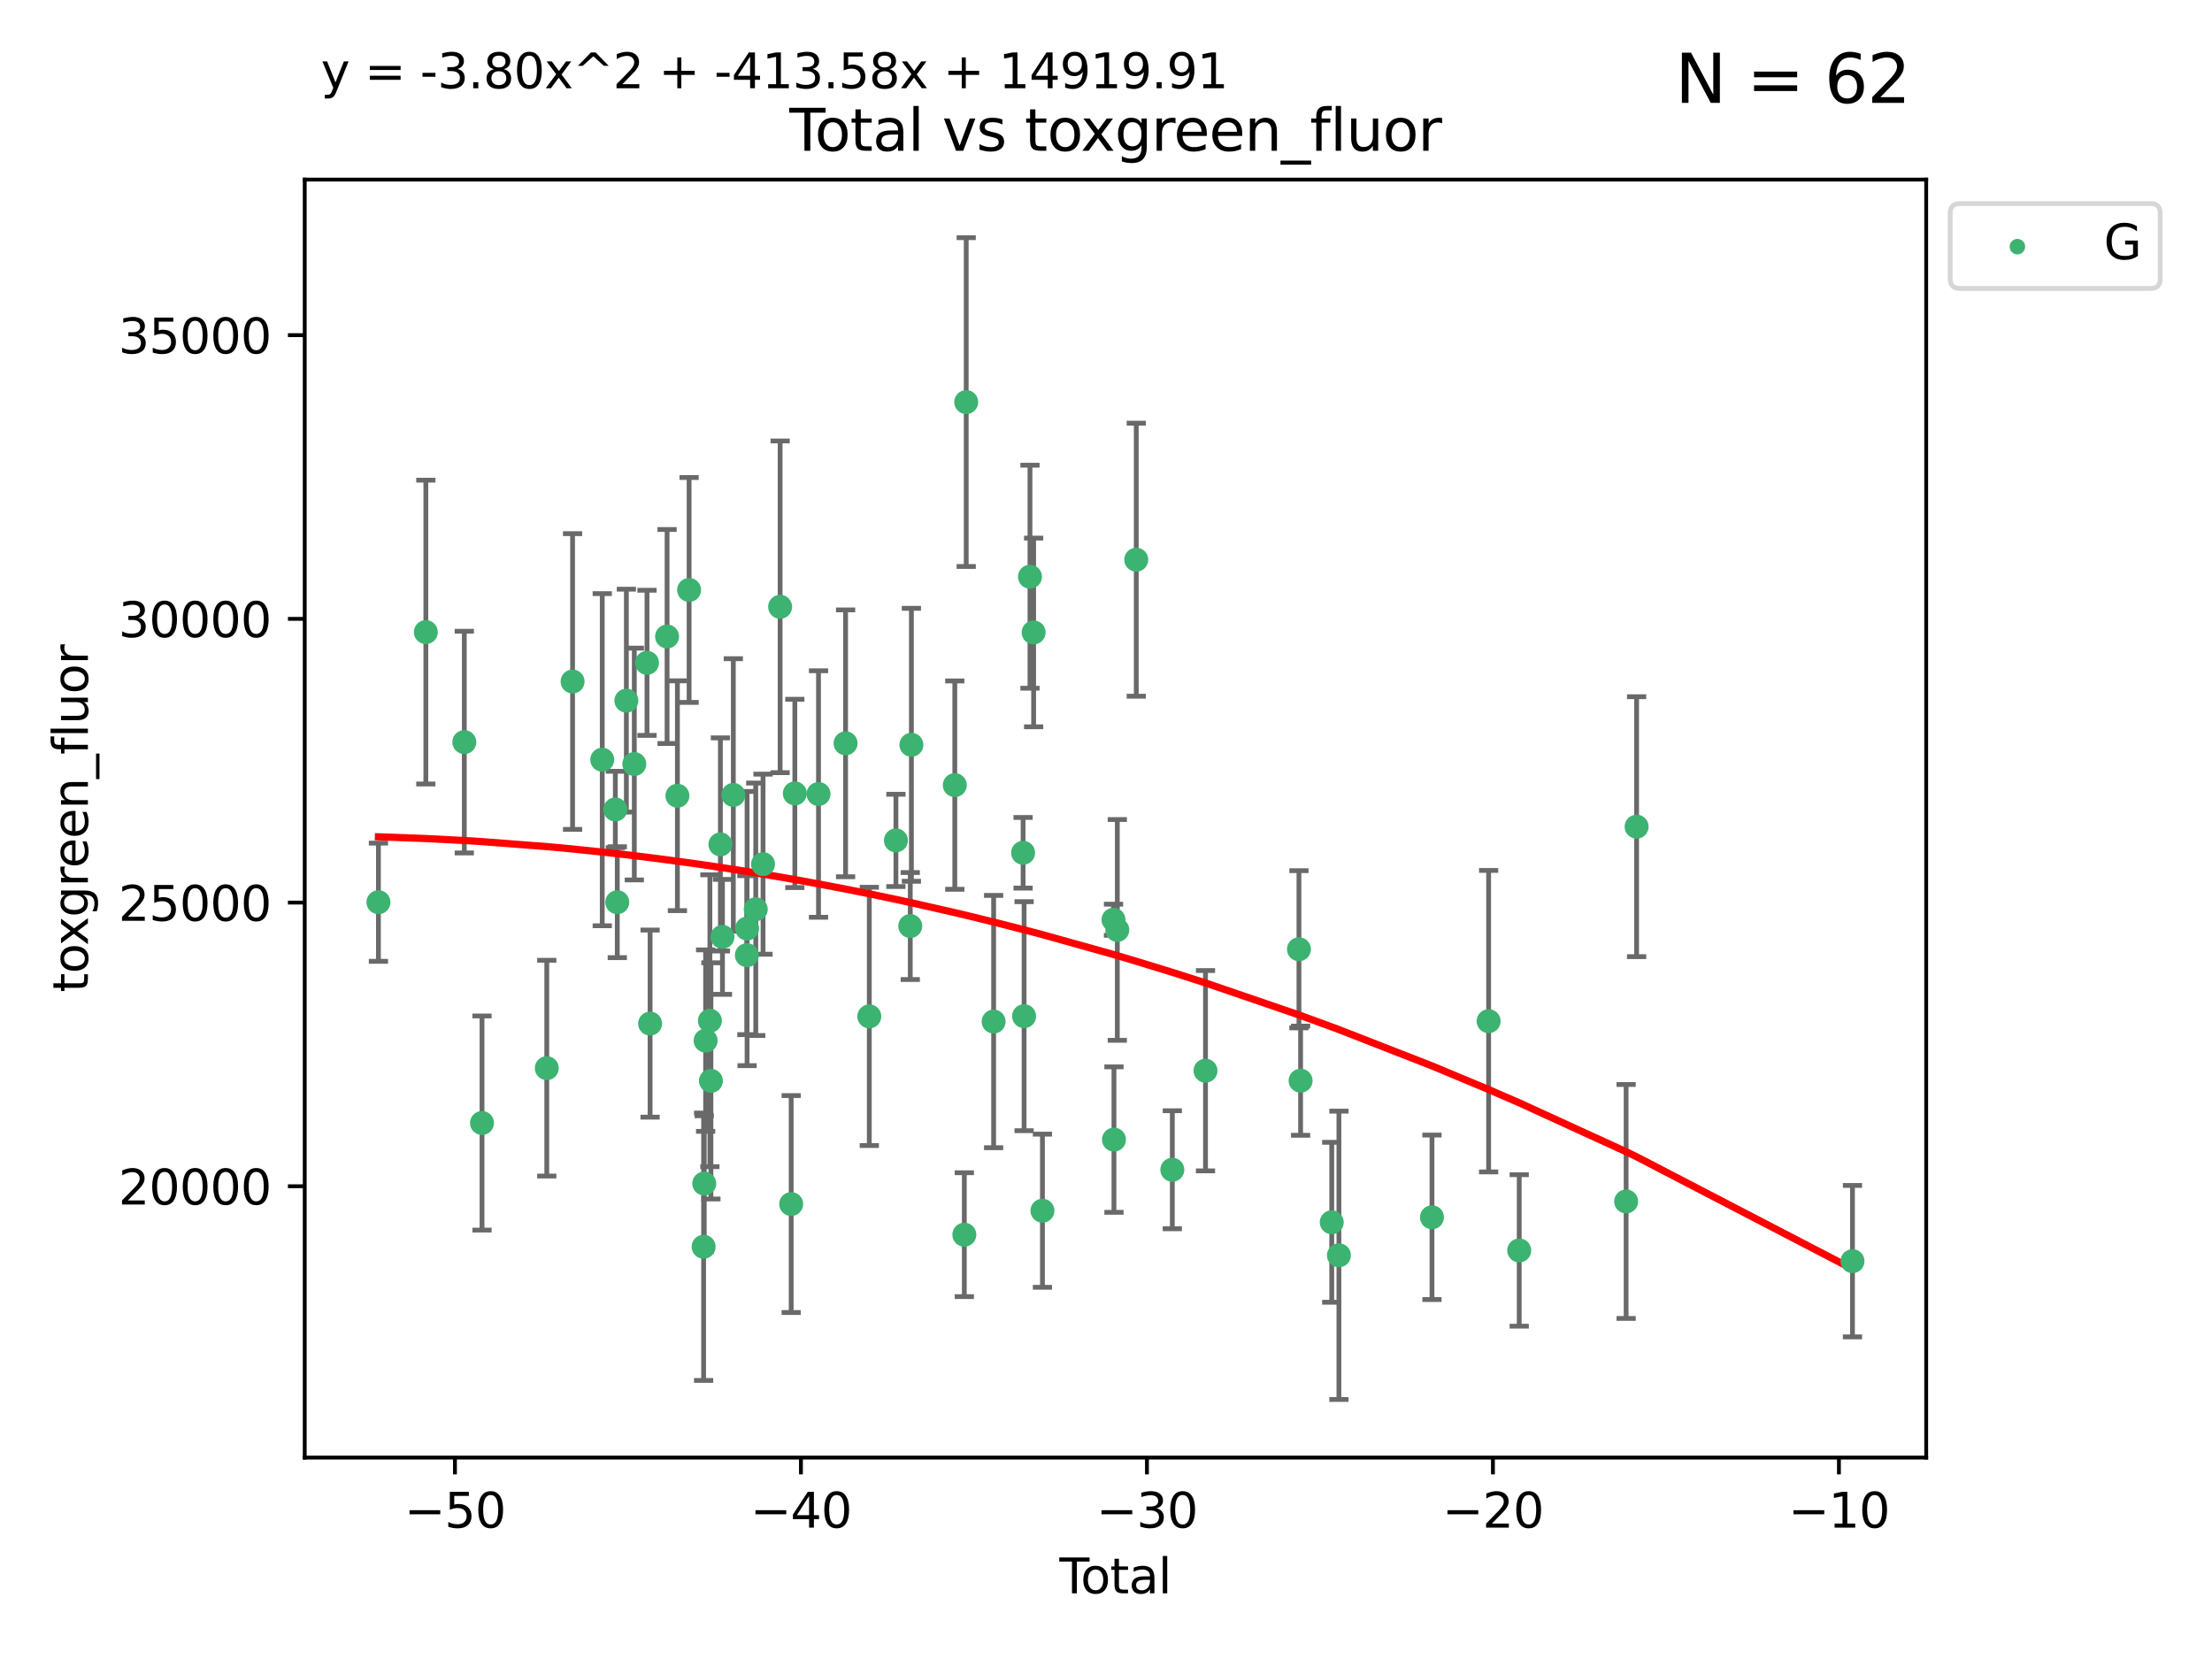 <?xml version="1.0" encoding="utf-8" standalone="no"?>
<!DOCTYPE svg PUBLIC "-//W3C//DTD SVG 1.1//EN"
  "http://www.w3.org/Graphics/SVG/1.1/DTD/svg11.dtd">
<svg xmlns:xlink="http://www.w3.org/1999/xlink" width="460.8pt" height="345.6pt" viewBox="0 0 460.8 345.6" xmlns="http://www.w3.org/2000/svg" version="1.1">
 <defs>
  <style type="text/css">*{stroke-linejoin: round; stroke-linecap: butt}</style>
 </defs>
 <g id="figure_1">
  <g id="patch_1">
   <path d="M 0 345.6 
L 460.8 345.6 
L 460.8 0 
L 0 0 
z
" style="fill: #ffffff"/>
  </g>
  <g id="axes_1">
   <g id="patch_2">
    <path d="M 63.481 303.64 
L 401.26 303.64 
L 401.26 37.411 
L 63.481 37.411 
z
" style="fill: #ffffff"/>
   </g>
   <g id="PathCollection_1">
    <defs>
     <path id="mca04ce7878" d="M 0 1.118 
C 0.297 1.118 0.581 1 0.791 0.791 
C 1 0.581 1.118 0.297 1.118 0 
C 1.118 -0.297 1 -0.581 0.791 -0.791 
C 0.581 -1 0.297 -1.118 0 -1.118 
C -0.297 -1.118 -0.581 -1 -0.791 -0.791 
C -1 -0.581 -1.118 -0.297 -1.118 0 
C -1.118 0.297 -1 0.581 -0.791 0.791 
C -0.581 1 -0.297 1.118 0 1.118 
z
" style="stroke: #3cb371"/>
    </defs>
    <g clip-path="url(#pc30d7eac28)">
     <use xlink:href="#mca04ce7878" x="78.835" y="187.946" style="fill: #3cb371; stroke: #3cb371"/>
     <use xlink:href="#mca04ce7878" x="88.709" y="131.677" style="fill: #3cb371; stroke: #3cb371"/>
     <use xlink:href="#mca04ce7878" x="96.724" y="154.591" style="fill: #3cb371; stroke: #3cb371"/>
     <use xlink:href="#mca04ce7878" x="100.413" y="233.941" style="fill: #3cb371; stroke: #3cb371"/>
     <use xlink:href="#mca04ce7878" x="113.903" y="222.517" style="fill: #3cb371; stroke: #3cb371"/>
     <use xlink:href="#mca04ce7878" x="119.279" y="141.973" style="fill: #3cb371; stroke: #3cb371"/>
     <use xlink:href="#mca04ce7878" x="125.459" y="158.261" style="fill: #3cb371; stroke: #3cb371"/>
     <use xlink:href="#mca04ce7878" x="128.186" y="168.628" style="fill: #3cb371; stroke: #3cb371"/>
     <use xlink:href="#mca04ce7878" x="128.591" y="187.945" style="fill: #3cb371; stroke: #3cb371"/>
     <use xlink:href="#mca04ce7878" x="130.484" y="145.955" style="fill: #3cb371; stroke: #3cb371"/>
     <use xlink:href="#mca04ce7878" x="132.138" y="159.162" style="fill: #3cb371; stroke: #3cb371"/>
     <use xlink:href="#mca04ce7878" x="134.781" y="138.08" style="fill: #3cb371; stroke: #3cb371"/>
     <use xlink:href="#mca04ce7878" x="135.426" y="213.233" style="fill: #3cb371; stroke: #3cb371"/>
     <use xlink:href="#mca04ce7878" x="138.963" y="132.594" style="fill: #3cb371; stroke: #3cb371"/>
     <use xlink:href="#mca04ce7878" x="141.116" y="165.765" style="fill: #3cb371; stroke: #3cb371"/>
     <use xlink:href="#mca04ce7878" x="143.554" y="122.9" style="fill: #3cb371; stroke: #3cb371"/>
     <use xlink:href="#mca04ce7878" x="146.575" y="259.72" style="fill: #3cb371; stroke: #3cb371"/>
     <use xlink:href="#mca04ce7878" x="146.707" y="246.554" style="fill: #3cb371; stroke: #3cb371"/>
     <use xlink:href="#mca04ce7878" x="146.995" y="216.778" style="fill: #3cb371; stroke: #3cb371"/>
     <use xlink:href="#mca04ce7878" x="147.883" y="212.64" style="fill: #3cb371; stroke: #3cb371"/>
     <use xlink:href="#mca04ce7878" x="148.098" y="225.168" style="fill: #3cb371; stroke: #3cb371"/>
     <use xlink:href="#mca04ce7878" x="150.073" y="175.909" style="fill: #3cb371; stroke: #3cb371"/>
     <use xlink:href="#mca04ce7878" x="150.501" y="195.169" style="fill: #3cb371; stroke: #3cb371"/>
     <use xlink:href="#mca04ce7878" x="152.765" y="165.593" style="fill: #3cb371; stroke: #3cb371"/>
     <use xlink:href="#mca04ce7878" x="155.589" y="198.977" style="fill: #3cb371; stroke: #3cb371"/>
     <use xlink:href="#mca04ce7878" x="155.629" y="193.435" style="fill: #3cb371; stroke: #3cb371"/>
     <use xlink:href="#mca04ce7878" x="157.439" y="189.415" style="fill: #3cb371; stroke: #3cb371"/>
     <use xlink:href="#mca04ce7878" x="158.955" y="180.026" style="fill: #3cb371; stroke: #3cb371"/>
     <use xlink:href="#mca04ce7878" x="162.514" y="126.409" style="fill: #3cb371; stroke: #3cb371"/>
     <use xlink:href="#mca04ce7878" x="164.817" y="250.827" style="fill: #3cb371; stroke: #3cb371"/>
     <use xlink:href="#mca04ce7878" x="165.578" y="165.281" style="fill: #3cb371; stroke: #3cb371"/>
     <use xlink:href="#mca04ce7878" x="170.511" y="165.409" style="fill: #3cb371; stroke: #3cb371"/>
     <use xlink:href="#mca04ce7878" x="176.152" y="154.847" style="fill: #3cb371; stroke: #3cb371"/>
     <use xlink:href="#mca04ce7878" x="181.091" y="211.734" style="fill: #3cb371; stroke: #3cb371"/>
     <use xlink:href="#mca04ce7878" x="186.638" y="175.07" style="fill: #3cb371; stroke: #3cb371"/>
     <use xlink:href="#mca04ce7878" x="189.625" y="192.912" style="fill: #3cb371; stroke: #3cb371"/>
     <use xlink:href="#mca04ce7878" x="189.86" y="155.154" style="fill: #3cb371; stroke: #3cb371"/>
     <use xlink:href="#mca04ce7878" x="198.902" y="163.553" style="fill: #3cb371; stroke: #3cb371"/>
     <use xlink:href="#mca04ce7878" x="200.886" y="257.207" style="fill: #3cb371; stroke: #3cb371"/>
     <use xlink:href="#mca04ce7878" x="201.28" y="83.761" style="fill: #3cb371; stroke: #3cb371"/>
     <use xlink:href="#mca04ce7878" x="206.991" y="212.811" style="fill: #3cb371; stroke: #3cb371"/>
     <use xlink:href="#mca04ce7878" x="213.129" y="177.65" style="fill: #3cb371; stroke: #3cb371"/>
     <use xlink:href="#mca04ce7878" x="213.337" y="211.687" style="fill: #3cb371; stroke: #3cb371"/>
     <use xlink:href="#mca04ce7878" x="214.563" y="120.14" style="fill: #3cb371; stroke: #3cb371"/>
     <use xlink:href="#mca04ce7878" x="215.324" y="131.75" style="fill: #3cb371; stroke: #3cb371"/>
     <use xlink:href="#mca04ce7878" x="217.159" y="252.213" style="fill: #3cb371; stroke: #3cb371"/>
     <use xlink:href="#mca04ce7878" x="231.962" y="191.6" style="fill: #3cb371; stroke: #3cb371"/>
     <use xlink:href="#mca04ce7878" x="232.059" y="237.4" style="fill: #3cb371; stroke: #3cb371"/>
     <use xlink:href="#mca04ce7878" x="232.757" y="193.723" style="fill: #3cb371; stroke: #3cb371"/>
     <use xlink:href="#mca04ce7878" x="236.704" y="116.594" style="fill: #3cb371; stroke: #3cb371"/>
     <use xlink:href="#mca04ce7878" x="244.216" y="243.679" style="fill: #3cb371; stroke: #3cb371"/>
     <use xlink:href="#mca04ce7878" x="251.127" y="223.046" style="fill: #3cb371; stroke: #3cb371"/>
     <use xlink:href="#mca04ce7878" x="270.595" y="197.747" style="fill: #3cb371; stroke: #3cb371"/>
     <use xlink:href="#mca04ce7878" x="270.938" y="225.128" style="fill: #3cb371; stroke: #3cb371"/>
     <use xlink:href="#mca04ce7878" x="277.425" y="254.622" style="fill: #3cb371; stroke: #3cb371"/>
     <use xlink:href="#mca04ce7878" x="278.921" y="261.503" style="fill: #3cb371; stroke: #3cb371"/>
     <use xlink:href="#mca04ce7878" x="298.308" y="253.581" style="fill: #3cb371; stroke: #3cb371"/>
     <use xlink:href="#mca04ce7878" x="310.108" y="212.729" style="fill: #3cb371; stroke: #3cb371"/>
     <use xlink:href="#mca04ce7878" x="316.48" y="260.489" style="fill: #3cb371; stroke: #3cb371"/>
     <use xlink:href="#mca04ce7878" x="338.753" y="250.284" style="fill: #3cb371; stroke: #3cb371"/>
     <use xlink:href="#mca04ce7878" x="340.936" y="172.21" style="fill: #3cb371; stroke: #3cb371"/>
     <use xlink:href="#mca04ce7878" x="385.906" y="262.721" style="fill: #3cb371; stroke: #3cb371"/>
    </g>
   </g>
   <g id="matplotlib.axis_1">
    <g id="xtick_1">
     <g id="line2d_1">
      <defs>
       <path id="m9b9b765b46" d="M 0 0 
L 0 3.5 
" style="stroke: #000000; stroke-width: 0.8"/>
      </defs>
      <g>
       <use xlink:href="#m9b9b765b46" x="94.775" y="303.64" style="stroke: #000000; stroke-width: 0.8"/>
      </g>
     </g>
     <g id="text_1">
      <!-- −50 -->
      <g transform="translate(84.222 318.238)scale(0.1 -0.1)">
       <defs>
        <path id="DejaVuSans-2212" d="M 678 2272 
L 4684 2272 
L 4684 1741 
L 678 1741 
L 678 2272 
z
" transform="scale(0.016)"/>
        <path id="DejaVuSans-35" d="M 691 4666 
L 3169 4666 
L 3169 4134 
L 1269 4134 
L 1269 2991 
Q 1406 3038 1543 3061 
Q 1681 3084 1819 3084 
Q 2600 3084 3056 2656 
Q 3513 2228 3513 1497 
Q 3513 744 3044 326 
Q 2575 -91 1722 -91 
Q 1428 -91 1123 -41 
Q 819 9 494 109 
L 494 744 
Q 775 591 1075 516 
Q 1375 441 1709 441 
Q 2250 441 2565 725 
Q 2881 1009 2881 1497 
Q 2881 1984 2565 2268 
Q 2250 2553 1709 2553 
Q 1456 2553 1204 2497 
Q 953 2441 691 2322 
L 691 4666 
z
" transform="scale(0.016)"/>
        <path id="DejaVuSans-30" d="M 2034 4250 
Q 1547 4250 1301 3770 
Q 1056 3291 1056 2328 
Q 1056 1369 1301 889 
Q 1547 409 2034 409 
Q 2525 409 2770 889 
Q 3016 1369 3016 2328 
Q 3016 3291 2770 3770 
Q 2525 4250 2034 4250 
z
M 2034 4750 
Q 2819 4750 3233 4129 
Q 3647 3509 3647 2328 
Q 3647 1150 3233 529 
Q 2819 -91 2034 -91 
Q 1250 -91 836 529 
Q 422 1150 422 2328 
Q 422 3509 836 4129 
Q 1250 4750 2034 4750 
z
" transform="scale(0.016)"/>
       </defs>
       <use xlink:href="#DejaVuSans-2212"/>
       <use xlink:href="#DejaVuSans-35" x="83.789"/>
       <use xlink:href="#DejaVuSans-30" x="147.412"/>
      </g>
     </g>
    </g>
    <g id="xtick_2">
     <g id="line2d_2">
      <g>
       <use xlink:href="#m9b9b765b46" x="166.851" y="303.64" style="stroke: #000000; stroke-width: 0.8"/>
      </g>
     </g>
     <g id="text_2">
      <!-- −40 -->
      <g transform="translate(156.299 318.238)scale(0.1 -0.1)">
       <defs>
        <path id="DejaVuSans-34" d="M 2419 4116 
L 825 1625 
L 2419 1625 
L 2419 4116 
z
M 2253 4666 
L 3047 4666 
L 3047 1625 
L 3713 1625 
L 3713 1100 
L 3047 1100 
L 3047 0 
L 2419 0 
L 2419 1100 
L 313 1100 
L 313 1709 
L 2253 4666 
z
" transform="scale(0.016)"/>
       </defs>
       <use xlink:href="#DejaVuSans-2212"/>
       <use xlink:href="#DejaVuSans-34" x="83.789"/>
       <use xlink:href="#DejaVuSans-30" x="147.412"/>
      </g>
     </g>
    </g>
    <g id="xtick_3">
     <g id="line2d_3">
      <g>
       <use xlink:href="#m9b9b765b46" x="238.928" y="303.64" style="stroke: #000000; stroke-width: 0.8"/>
      </g>
     </g>
     <g id="text_3">
      <!-- −30 -->
      <g transform="translate(228.376 318.238)scale(0.1 -0.1)">
       <defs>
        <path id="DejaVuSans-33" d="M 2597 2516 
Q 3050 2419 3304 2112 
Q 3559 1806 3559 1356 
Q 3559 666 3084 287 
Q 2609 -91 1734 -91 
Q 1441 -91 1130 -33 
Q 819 25 488 141 
L 488 750 
Q 750 597 1062 519 
Q 1375 441 1716 441 
Q 2309 441 2620 675 
Q 2931 909 2931 1356 
Q 2931 1769 2642 2001 
Q 2353 2234 1838 2234 
L 1294 2234 
L 1294 2753 
L 1863 2753 
Q 2328 2753 2575 2939 
Q 2822 3125 2822 3475 
Q 2822 3834 2567 4026 
Q 2313 4219 1838 4219 
Q 1578 4219 1281 4162 
Q 984 4106 628 3988 
L 628 4550 
Q 988 4650 1302 4700 
Q 1616 4750 1894 4750 
Q 2613 4750 3031 4423 
Q 3450 4097 3450 3541 
Q 3450 3153 3228 2886 
Q 3006 2619 2597 2516 
z
" transform="scale(0.016)"/>
       </defs>
       <use xlink:href="#DejaVuSans-2212"/>
       <use xlink:href="#DejaVuSans-33" x="83.789"/>
       <use xlink:href="#DejaVuSans-30" x="147.412"/>
      </g>
     </g>
    </g>
    <g id="xtick_4">
     <g id="line2d_4">
      <g>
       <use xlink:href="#m9b9b765b46" x="311.005" y="303.64" style="stroke: #000000; stroke-width: 0.8"/>
      </g>
     </g>
     <g id="text_4">
      <!-- −20 -->
      <g transform="translate(300.452 318.238)scale(0.1 -0.1)">
       <defs>
        <path id="DejaVuSans-32" d="M 1228 531 
L 3431 531 
L 3431 0 
L 469 0 
L 469 531 
Q 828 903 1448 1529 
Q 2069 2156 2228 2338 
Q 2531 2678 2651 2914 
Q 2772 3150 2772 3378 
Q 2772 3750 2511 3984 
Q 2250 4219 1831 4219 
Q 1534 4219 1204 4116 
Q 875 4013 500 3803 
L 500 4441 
Q 881 4594 1212 4672 
Q 1544 4750 1819 4750 
Q 2544 4750 2975 4387 
Q 3406 4025 3406 3419 
Q 3406 3131 3298 2873 
Q 3191 2616 2906 2266 
Q 2828 2175 2409 1742 
Q 1991 1309 1228 531 
z
" transform="scale(0.016)"/>
       </defs>
       <use xlink:href="#DejaVuSans-2212"/>
       <use xlink:href="#DejaVuSans-32" x="83.789"/>
       <use xlink:href="#DejaVuSans-30" x="147.412"/>
      </g>
     </g>
    </g>
    <g id="xtick_5">
     <g id="line2d_5">
      <g>
       <use xlink:href="#m9b9b765b46" x="383.081" y="303.64" style="stroke: #000000; stroke-width: 0.8"/>
      </g>
     </g>
     <g id="text_5">
      <!-- −10 -->
      <g transform="translate(372.529 318.238)scale(0.1 -0.1)">
       <defs>
        <path id="DejaVuSans-31" d="M 794 531 
L 1825 531 
L 1825 4091 
L 703 3866 
L 703 4441 
L 1819 4666 
L 2450 4666 
L 2450 531 
L 3481 531 
L 3481 0 
L 794 0 
L 794 531 
z
" transform="scale(0.016)"/>
       </defs>
       <use xlink:href="#DejaVuSans-2212"/>
       <use xlink:href="#DejaVuSans-31" x="83.789"/>
       <use xlink:href="#DejaVuSans-30" x="147.412"/>
      </g>
     </g>
    </g>
    <g id="text_6">
     <!-- Total -->
     <g transform="translate(220.694 331.917)scale(0.1 -0.1)">
      <defs>
       <path id="DejaVuSans-54" d="M -19 4666 
L 3928 4666 
L 3928 4134 
L 2272 4134 
L 2272 0 
L 1638 0 
L 1638 4134 
L -19 4134 
L -19 4666 
z
" transform="scale(0.016)"/>
       <path id="DejaVuSans-6f" d="M 1959 3097 
Q 1497 3097 1228 2736 
Q 959 2375 959 1747 
Q 959 1119 1226 758 
Q 1494 397 1959 397 
Q 2419 397 2687 759 
Q 2956 1122 2956 1747 
Q 2956 2369 2687 2733 
Q 2419 3097 1959 3097 
z
M 1959 3584 
Q 2709 3584 3137 3096 
Q 3566 2609 3566 1747 
Q 3566 888 3137 398 
Q 2709 -91 1959 -91 
Q 1206 -91 779 398 
Q 353 888 353 1747 
Q 353 2609 779 3096 
Q 1206 3584 1959 3584 
z
" transform="scale(0.016)"/>
       <path id="DejaVuSans-74" d="M 1172 4494 
L 1172 3500 
L 2356 3500 
L 2356 3053 
L 1172 3053 
L 1172 1153 
Q 1172 725 1289 603 
Q 1406 481 1766 481 
L 2356 481 
L 2356 0 
L 1766 0 
Q 1100 0 847 248 
Q 594 497 594 1153 
L 594 3053 
L 172 3053 
L 172 3500 
L 594 3500 
L 594 4494 
L 1172 4494 
z
" transform="scale(0.016)"/>
       <path id="DejaVuSans-61" d="M 2194 1759 
Q 1497 1759 1228 1600 
Q 959 1441 959 1056 
Q 959 750 1161 570 
Q 1363 391 1709 391 
Q 2188 391 2477 730 
Q 2766 1069 2766 1631 
L 2766 1759 
L 2194 1759 
z
M 3341 1997 
L 3341 0 
L 2766 0 
L 2766 531 
Q 2569 213 2275 61 
Q 1981 -91 1556 -91 
Q 1019 -91 701 211 
Q 384 513 384 1019 
Q 384 1609 779 1909 
Q 1175 2209 1959 2209 
L 2766 2209 
L 2766 2266 
Q 2766 2663 2505 2880 
Q 2244 3097 1772 3097 
Q 1472 3097 1187 3025 
Q 903 2953 641 2809 
L 641 3341 
Q 956 3463 1253 3523 
Q 1550 3584 1831 3584 
Q 2591 3584 2966 3190 
Q 3341 2797 3341 1997 
z
" transform="scale(0.016)"/>
       <path id="DejaVuSans-6c" d="M 603 4863 
L 1178 4863 
L 1178 0 
L 603 0 
L 603 4863 
z
" transform="scale(0.016)"/>
      </defs>
      <use xlink:href="#DejaVuSans-54"/>
      <use xlink:href="#DejaVuSans-6f" x="44.084"/>
      <use xlink:href="#DejaVuSans-74" x="105.266"/>
      <use xlink:href="#DejaVuSans-61" x="144.475"/>
      <use xlink:href="#DejaVuSans-6c" x="205.754"/>
     </g>
    </g>
   </g>
   <g id="matplotlib.axis_2">
    <g id="ytick_1">
     <g id="line2d_6">
      <defs>
       <path id="m652aabb316" d="M 0 0 
L -3.5 0 
" style="stroke: #000000; stroke-width: 0.8"/>
      </defs>
      <g>
       <use xlink:href="#m652aabb316" x="63.481" y="247.123" style="stroke: #000000; stroke-width: 0.8"/>
      </g>
     </g>
     <g id="text_7">
      <!-- 20000 -->
      <g transform="translate(24.669 250.922)scale(0.1 -0.1)">
       <use xlink:href="#DejaVuSans-32"/>
       <use xlink:href="#DejaVuSans-30" x="63.623"/>
       <use xlink:href="#DejaVuSans-30" x="127.246"/>
       <use xlink:href="#DejaVuSans-30" x="190.869"/>
       <use xlink:href="#DejaVuSans-30" x="254.492"/>
      </g>
     </g>
    </g>
    <g id="ytick_2">
     <g id="line2d_7">
      <g>
       <use xlink:href="#m652aabb316" x="63.481" y="188.022" style="stroke: #000000; stroke-width: 0.8"/>
      </g>
     </g>
     <g id="text_8">
      <!-- 25000 -->
      <g transform="translate(24.669 191.822)scale(0.1 -0.1)">
       <use xlink:href="#DejaVuSans-32"/>
       <use xlink:href="#DejaVuSans-35" x="63.623"/>
       <use xlink:href="#DejaVuSans-30" x="127.246"/>
       <use xlink:href="#DejaVuSans-30" x="190.869"/>
       <use xlink:href="#DejaVuSans-30" x="254.492"/>
      </g>
     </g>
    </g>
    <g id="ytick_3">
     <g id="line2d_8">
      <g>
       <use xlink:href="#m652aabb316" x="63.481" y="128.922" style="stroke: #000000; stroke-width: 0.8"/>
      </g>
     </g>
     <g id="text_9">
      <!-- 30000 -->
      <g transform="translate(24.669 132.721)scale(0.1 -0.1)">
       <use xlink:href="#DejaVuSans-33"/>
       <use xlink:href="#DejaVuSans-30" x="63.623"/>
       <use xlink:href="#DejaVuSans-30" x="127.246"/>
       <use xlink:href="#DejaVuSans-30" x="190.869"/>
       <use xlink:href="#DejaVuSans-30" x="254.492"/>
      </g>
     </g>
    </g>
    <g id="ytick_4">
     <g id="line2d_9">
      <g>
       <use xlink:href="#m652aabb316" x="63.481" y="69.821" style="stroke: #000000; stroke-width: 0.8"/>
      </g>
     </g>
     <g id="text_10">
      <!-- 35000 -->
      <g transform="translate(24.669 73.62)scale(0.1 -0.1)">
       <use xlink:href="#DejaVuSans-33"/>
       <use xlink:href="#DejaVuSans-35" x="63.623"/>
       <use xlink:href="#DejaVuSans-30" x="127.246"/>
       <use xlink:href="#DejaVuSans-30" x="190.869"/>
       <use xlink:href="#DejaVuSans-30" x="254.492"/>
      </g>
     </g>
    </g>
    <g id="text_11">
     <!-- toxgreen_fluor -->
     <g transform="translate(18.311 206.72)rotate(-90)scale(0.1 -0.1)">
      <defs>
       <path id="DejaVuSans-78" d="M 3513 3500 
L 2247 1797 
L 3578 0 
L 2900 0 
L 1881 1375 
L 863 0 
L 184 0 
L 1544 1831 
L 300 3500 
L 978 3500 
L 1906 2253 
L 2834 3500 
L 3513 3500 
z
" transform="scale(0.016)"/>
       <path id="DejaVuSans-67" d="M 2906 1791 
Q 2906 2416 2648 2759 
Q 2391 3103 1925 3103 
Q 1463 3103 1205 2759 
Q 947 2416 947 1791 
Q 947 1169 1205 825 
Q 1463 481 1925 481 
Q 2391 481 2648 825 
Q 2906 1169 2906 1791 
z
M 3481 434 
Q 3481 -459 3084 -895 
Q 2688 -1331 1869 -1331 
Q 1566 -1331 1297 -1286 
Q 1028 -1241 775 -1147 
L 775 -588 
Q 1028 -725 1275 -790 
Q 1522 -856 1778 -856 
Q 2344 -856 2625 -561 
Q 2906 -266 2906 331 
L 2906 616 
Q 2728 306 2450 153 
Q 2172 0 1784 0 
Q 1141 0 747 490 
Q 353 981 353 1791 
Q 353 2603 747 3093 
Q 1141 3584 1784 3584 
Q 2172 3584 2450 3431 
Q 2728 3278 2906 2969 
L 2906 3500 
L 3481 3500 
L 3481 434 
z
" transform="scale(0.016)"/>
       <path id="DejaVuSans-72" d="M 2631 2963 
Q 2534 3019 2420 3045 
Q 2306 3072 2169 3072 
Q 1681 3072 1420 2755 
Q 1159 2438 1159 1844 
L 1159 0 
L 581 0 
L 581 3500 
L 1159 3500 
L 1159 2956 
Q 1341 3275 1631 3429 
Q 1922 3584 2338 3584 
Q 2397 3584 2469 3576 
Q 2541 3569 2628 3553 
L 2631 2963 
z
" transform="scale(0.016)"/>
       <path id="DejaVuSans-65" d="M 3597 1894 
L 3597 1613 
L 953 1613 
Q 991 1019 1311 708 
Q 1631 397 2203 397 
Q 2534 397 2845 478 
Q 3156 559 3463 722 
L 3463 178 
Q 3153 47 2828 -22 
Q 2503 -91 2169 -91 
Q 1331 -91 842 396 
Q 353 884 353 1716 
Q 353 2575 817 3079 
Q 1281 3584 2069 3584 
Q 2775 3584 3186 3129 
Q 3597 2675 3597 1894 
z
M 3022 2063 
Q 3016 2534 2758 2815 
Q 2500 3097 2075 3097 
Q 1594 3097 1305 2825 
Q 1016 2553 972 2059 
L 3022 2063 
z
" transform="scale(0.016)"/>
       <path id="DejaVuSans-6e" d="M 3513 2113 
L 3513 0 
L 2938 0 
L 2938 2094 
Q 2938 2591 2744 2837 
Q 2550 3084 2163 3084 
Q 1697 3084 1428 2787 
Q 1159 2491 1159 1978 
L 1159 0 
L 581 0 
L 581 3500 
L 1159 3500 
L 1159 2956 
Q 1366 3272 1645 3428 
Q 1925 3584 2291 3584 
Q 2894 3584 3203 3211 
Q 3513 2838 3513 2113 
z
" transform="scale(0.016)"/>
       <path id="DejaVuSans-5f" d="M 3263 -1063 
L 3263 -1509 
L -63 -1509 
L -63 -1063 
L 3263 -1063 
z
" transform="scale(0.016)"/>
       <path id="DejaVuSans-66" d="M 2375 4863 
L 2375 4384 
L 1825 4384 
Q 1516 4384 1395 4259 
Q 1275 4134 1275 3809 
L 1275 3500 
L 2222 3500 
L 2222 3053 
L 1275 3053 
L 1275 0 
L 697 0 
L 697 3053 
L 147 3053 
L 147 3500 
L 697 3500 
L 697 3744 
Q 697 4328 969 4595 
Q 1241 4863 1831 4863 
L 2375 4863 
z
" transform="scale(0.016)"/>
       <path id="DejaVuSans-75" d="M 544 1381 
L 544 3500 
L 1119 3500 
L 1119 1403 
Q 1119 906 1312 657 
Q 1506 409 1894 409 
Q 2359 409 2629 706 
Q 2900 1003 2900 1516 
L 2900 3500 
L 3475 3500 
L 3475 0 
L 2900 0 
L 2900 538 
Q 2691 219 2414 64 
Q 2138 -91 1772 -91 
Q 1169 -91 856 284 
Q 544 659 544 1381 
z
M 1991 3584 
L 1991 3584 
z
" transform="scale(0.016)"/>
      </defs>
      <use xlink:href="#DejaVuSans-74"/>
      <use xlink:href="#DejaVuSans-6f" x="39.209"/>
      <use xlink:href="#DejaVuSans-78" x="97.266"/>
      <use xlink:href="#DejaVuSans-67" x="156.445"/>
      <use xlink:href="#DejaVuSans-72" x="219.922"/>
      <use xlink:href="#DejaVuSans-65" x="258.785"/>
      <use xlink:href="#DejaVuSans-65" x="320.309"/>
      <use xlink:href="#DejaVuSans-6e" x="381.832"/>
      <use xlink:href="#DejaVuSans-5f" x="445.211"/>
      <use xlink:href="#DejaVuSans-66" x="495.211"/>
      <use xlink:href="#DejaVuSans-6c" x="530.416"/>
      <use xlink:href="#DejaVuSans-75" x="558.199"/>
      <use xlink:href="#DejaVuSans-6f" x="621.578"/>
      <use xlink:href="#DejaVuSans-72" x="682.76"/>
     </g>
    </g>
   </g>
   <g id="LineCollection_1">
    <path d="M 78.835 200.256 
L 78.835 175.636 
" clip-path="url(#pc30d7eac28)" style="fill: none; stroke: #696969"/>
    <path d="M 88.709 163.32 
L 88.709 100.034 
" clip-path="url(#pc30d7eac28)" style="fill: none; stroke: #696969"/>
    <path d="M 96.724 177.684 
L 96.724 131.498 
" clip-path="url(#pc30d7eac28)" style="fill: none; stroke: #696969"/>
    <path d="M 100.413 256.244 
L 100.413 211.638 
" clip-path="url(#pc30d7eac28)" style="fill: none; stroke: #696969"/>
    <path d="M 113.903 244.996 
L 113.903 200.039 
" clip-path="url(#pc30d7eac28)" style="fill: none; stroke: #696969"/>
    <path d="M 119.279 172.774 
L 119.279 111.171 
" clip-path="url(#pc30d7eac28)" style="fill: none; stroke: #696969"/>
    <path d="M 125.459 192.858 
L 125.459 123.664 
" clip-path="url(#pc30d7eac28)" style="fill: none; stroke: #696969"/>
    <path d="M 128.186 176.586 
L 128.186 160.669 
" clip-path="url(#pc30d7eac28)" style="fill: none; stroke: #696969"/>
    <path d="M 128.591 199.496 
L 128.591 176.394 
" clip-path="url(#pc30d7eac28)" style="fill: none; stroke: #696969"/>
    <path d="M 130.484 169.169 
L 130.484 122.74 
" clip-path="url(#pc30d7eac28)" style="fill: none; stroke: #696969"/>
    <path d="M 132.138 183.304 
L 132.138 135.02 
" clip-path="url(#pc30d7eac28)" style="fill: none; stroke: #696969"/>
    <path d="M 134.781 153.196 
L 134.781 122.964 
" clip-path="url(#pc30d7eac28)" style="fill: none; stroke: #696969"/>
    <path d="M 135.426 232.722 
L 135.426 193.743 
" clip-path="url(#pc30d7eac28)" style="fill: none; stroke: #696969"/>
    <path d="M 138.963 154.887 
L 138.963 110.301 
" clip-path="url(#pc30d7eac28)" style="fill: none; stroke: #696969"/>
    <path d="M 141.116 189.703 
L 141.116 141.826 
" clip-path="url(#pc30d7eac28)" style="fill: none; stroke: #696969"/>
    <path d="M 143.554 146.324 
L 143.554 99.476 
" clip-path="url(#pc30d7eac28)" style="fill: none; stroke: #696969"/>
    <path d="M 146.575 287.572 
L 146.575 231.867 
" clip-path="url(#pc30d7eac28)" style="fill: none; stroke: #696969"/>
    <path d="M 146.707 260.677 
L 146.707 232.432 
" clip-path="url(#pc30d7eac28)" style="fill: none; stroke: #696969"/>
    <path d="M 146.995 235.676 
L 146.995 197.88 
" clip-path="url(#pc30d7eac28)" style="fill: none; stroke: #696969"/>
    <path d="M 147.883 243.042 
L 147.883 182.237 
" clip-path="url(#pc30d7eac28)" style="fill: none; stroke: #696969"/>
    <path d="M 148.098 249.772 
L 148.098 200.565 
" clip-path="url(#pc30d7eac28)" style="fill: none; stroke: #696969"/>
    <path d="M 150.073 198.106 
L 150.073 153.711 
" clip-path="url(#pc30d7eac28)" style="fill: none; stroke: #696969"/>
    <path d="M 150.501 207.139 
L 150.501 183.198 
" clip-path="url(#pc30d7eac28)" style="fill: none; stroke: #696969"/>
    <path d="M 152.765 193.968 
L 152.765 137.219 
" clip-path="url(#pc30d7eac28)" style="fill: none; stroke: #696969"/>
    <path d="M 155.589 215.531 
L 155.589 182.424 
" clip-path="url(#pc30d7eac28)" style="fill: none; stroke: #696969"/>
    <path d="M 155.629 221.996 
L 155.629 164.873 
" clip-path="url(#pc30d7eac28)" style="fill: none; stroke: #696969"/>
    <path d="M 157.439 215.707 
L 157.439 163.124 
" clip-path="url(#pc30d7eac28)" style="fill: none; stroke: #696969"/>
    <path d="M 158.955 198.784 
L 158.955 161.268 
" clip-path="url(#pc30d7eac28)" style="fill: none; stroke: #696969"/>
    <path d="M 162.514 160.959 
L 162.514 91.859 
" clip-path="url(#pc30d7eac28)" style="fill: none; stroke: #696969"/>
    <path d="M 164.817 273.422 
L 164.817 228.232 
" clip-path="url(#pc30d7eac28)" style="fill: none; stroke: #696969"/>
    <path d="M 165.578 184.897 
L 165.578 145.666 
" clip-path="url(#pc30d7eac28)" style="fill: none; stroke: #696969"/>
    <path d="M 170.511 191.082 
L 170.511 139.736 
" clip-path="url(#pc30d7eac28)" style="fill: none; stroke: #696969"/>
    <path d="M 176.152 182.646 
L 176.152 127.049 
" clip-path="url(#pc30d7eac28)" style="fill: none; stroke: #696969"/>
    <path d="M 181.091 238.639 
L 181.091 184.828 
" clip-path="url(#pc30d7eac28)" style="fill: none; stroke: #696969"/>
    <path d="M 186.638 184.683 
L 186.638 165.457 
" clip-path="url(#pc30d7eac28)" style="fill: none; stroke: #696969"/>
    <path d="M 189.625 204.052 
L 189.625 181.771 
" clip-path="url(#pc30d7eac28)" style="fill: none; stroke: #696969"/>
    <path d="M 189.86 183.582 
L 189.86 126.727 
" clip-path="url(#pc30d7eac28)" style="fill: none; stroke: #696969"/>
    <path d="M 198.902 185.254 
L 198.902 141.852 
" clip-path="url(#pc30d7eac28)" style="fill: none; stroke: #696969"/>
    <path d="M 200.886 270.11 
L 200.886 244.304 
" clip-path="url(#pc30d7eac28)" style="fill: none; stroke: #696969"/>
    <path d="M 201.28 118.009 
L 201.28 49.513 
" clip-path="url(#pc30d7eac28)" style="fill: none; stroke: #696969"/>
    <path d="M 206.991 239.089 
L 206.991 186.533 
" clip-path="url(#pc30d7eac28)" style="fill: none; stroke: #696969"/>
    <path d="M 213.129 185.01 
L 213.129 170.291 
" clip-path="url(#pc30d7eac28)" style="fill: none; stroke: #696969"/>
    <path d="M 213.337 235.54 
L 213.337 187.835 
" clip-path="url(#pc30d7eac28)" style="fill: none; stroke: #696969"/>
    <path d="M 214.563 143.37 
L 214.563 96.91 
" clip-path="url(#pc30d7eac28)" style="fill: none; stroke: #696969"/>
    <path d="M 215.324 151.407 
L 215.324 112.093 
" clip-path="url(#pc30d7eac28)" style="fill: none; stroke: #696969"/>
    <path d="M 217.159 268.163 
L 217.159 236.263 
" clip-path="url(#pc30d7eac28)" style="fill: none; stroke: #696969"/>
    <path d="M 231.962 194.842 
L 231.962 188.358 
" clip-path="url(#pc30d7eac28)" style="fill: none; stroke: #696969"/>
    <path d="M 232.059 252.551 
L 232.059 222.248 
" clip-path="url(#pc30d7eac28)" style="fill: none; stroke: #696969"/>
    <path d="M 232.757 216.719 
L 232.757 170.727 
" clip-path="url(#pc30d7eac28)" style="fill: none; stroke: #696969"/>
    <path d="M 236.704 145.034 
L 236.704 88.154 
" clip-path="url(#pc30d7eac28)" style="fill: none; stroke: #696969"/>
    <path d="M 244.216 255.971 
L 244.216 231.388 
" clip-path="url(#pc30d7eac28)" style="fill: none; stroke: #696969"/>
    <path d="M 251.127 243.911 
L 251.127 202.182 
" clip-path="url(#pc30d7eac28)" style="fill: none; stroke: #696969"/>
    <path d="M 270.595 214.119 
L 270.595 181.374 
" clip-path="url(#pc30d7eac28)" style="fill: none; stroke: #696969"/>
    <path d="M 270.938 236.505 
L 270.938 213.752 
" clip-path="url(#pc30d7eac28)" style="fill: none; stroke: #696969"/>
    <path d="M 277.425 271.283 
L 277.425 237.961 
" clip-path="url(#pc30d7eac28)" style="fill: none; stroke: #696969"/>
    <path d="M 278.921 291.539 
L 278.921 231.468 
" clip-path="url(#pc30d7eac28)" style="fill: none; stroke: #696969"/>
    <path d="M 298.308 270.715 
L 298.308 236.448 
" clip-path="url(#pc30d7eac28)" style="fill: none; stroke: #696969"/>
    <path d="M 310.108 244.129 
L 310.108 181.328 
" clip-path="url(#pc30d7eac28)" style="fill: none; stroke: #696969"/>
    <path d="M 316.48 276.266 
L 316.48 244.711 
" clip-path="url(#pc30d7eac28)" style="fill: none; stroke: #696969"/>
    <path d="M 338.753 274.651 
L 338.753 225.918 
" clip-path="url(#pc30d7eac28)" style="fill: none; stroke: #696969"/>
    <path d="M 340.936 199.285 
L 340.936 145.136 
" clip-path="url(#pc30d7eac28)" style="fill: none; stroke: #696969"/>
    <path d="M 385.906 278.495 
L 385.906 246.947 
" clip-path="url(#pc30d7eac28)" style="fill: none; stroke: #696969"/>
   </g>
   <g id="line2d_10">
    <defs>
     <path id="m073df4d18a" d="M 2 0 
L -2 -0 
" style="stroke: #696969"/>
    </defs>
    <g clip-path="url(#pc30d7eac28)">
     <use xlink:href="#m073df4d18a" x="78.835" y="200.256" style="fill: #696969; stroke: #696969"/>
     <use xlink:href="#m073df4d18a" x="88.709" y="163.32" style="fill: #696969; stroke: #696969"/>
     <use xlink:href="#m073df4d18a" x="96.724" y="177.684" style="fill: #696969; stroke: #696969"/>
     <use xlink:href="#m073df4d18a" x="100.413" y="256.244" style="fill: #696969; stroke: #696969"/>
     <use xlink:href="#m073df4d18a" x="113.903" y="244.996" style="fill: #696969; stroke: #696969"/>
     <use xlink:href="#m073df4d18a" x="119.279" y="172.774" style="fill: #696969; stroke: #696969"/>
     <use xlink:href="#m073df4d18a" x="125.459" y="192.858" style="fill: #696969; stroke: #696969"/>
     <use xlink:href="#m073df4d18a" x="128.186" y="176.586" style="fill: #696969; stroke: #696969"/>
     <use xlink:href="#m073df4d18a" x="128.591" y="199.496" style="fill: #696969; stroke: #696969"/>
     <use xlink:href="#m073df4d18a" x="130.484" y="169.169" style="fill: #696969; stroke: #696969"/>
     <use xlink:href="#m073df4d18a" x="132.138" y="183.304" style="fill: #696969; stroke: #696969"/>
     <use xlink:href="#m073df4d18a" x="134.781" y="153.196" style="fill: #696969; stroke: #696969"/>
     <use xlink:href="#m073df4d18a" x="135.426" y="232.722" style="fill: #696969; stroke: #696969"/>
     <use xlink:href="#m073df4d18a" x="138.963" y="154.887" style="fill: #696969; stroke: #696969"/>
     <use xlink:href="#m073df4d18a" x="141.116" y="189.703" style="fill: #696969; stroke: #696969"/>
     <use xlink:href="#m073df4d18a" x="143.554" y="146.324" style="fill: #696969; stroke: #696969"/>
     <use xlink:href="#m073df4d18a" x="146.575" y="287.572" style="fill: #696969; stroke: #696969"/>
     <use xlink:href="#m073df4d18a" x="146.707" y="260.677" style="fill: #696969; stroke: #696969"/>
     <use xlink:href="#m073df4d18a" x="146.995" y="235.676" style="fill: #696969; stroke: #696969"/>
     <use xlink:href="#m073df4d18a" x="147.883" y="243.042" style="fill: #696969; stroke: #696969"/>
     <use xlink:href="#m073df4d18a" x="148.098" y="249.772" style="fill: #696969; stroke: #696969"/>
     <use xlink:href="#m073df4d18a" x="150.073" y="198.106" style="fill: #696969; stroke: #696969"/>
     <use xlink:href="#m073df4d18a" x="150.501" y="207.139" style="fill: #696969; stroke: #696969"/>
     <use xlink:href="#m073df4d18a" x="152.765" y="193.968" style="fill: #696969; stroke: #696969"/>
     <use xlink:href="#m073df4d18a" x="155.589" y="215.531" style="fill: #696969; stroke: #696969"/>
     <use xlink:href="#m073df4d18a" x="155.629" y="221.996" style="fill: #696969; stroke: #696969"/>
     <use xlink:href="#m073df4d18a" x="157.439" y="215.707" style="fill: #696969; stroke: #696969"/>
     <use xlink:href="#m073df4d18a" x="158.955" y="198.784" style="fill: #696969; stroke: #696969"/>
     <use xlink:href="#m073df4d18a" x="162.514" y="160.959" style="fill: #696969; stroke: #696969"/>
     <use xlink:href="#m073df4d18a" x="164.817" y="273.422" style="fill: #696969; stroke: #696969"/>
     <use xlink:href="#m073df4d18a" x="165.578" y="184.897" style="fill: #696969; stroke: #696969"/>
     <use xlink:href="#m073df4d18a" x="170.511" y="191.082" style="fill: #696969; stroke: #696969"/>
     <use xlink:href="#m073df4d18a" x="176.152" y="182.646" style="fill: #696969; stroke: #696969"/>
     <use xlink:href="#m073df4d18a" x="181.091" y="238.639" style="fill: #696969; stroke: #696969"/>
     <use xlink:href="#m073df4d18a" x="186.638" y="184.683" style="fill: #696969; stroke: #696969"/>
     <use xlink:href="#m073df4d18a" x="189.625" y="204.052" style="fill: #696969; stroke: #696969"/>
     <use xlink:href="#m073df4d18a" x="189.86" y="183.582" style="fill: #696969; stroke: #696969"/>
     <use xlink:href="#m073df4d18a" x="198.902" y="185.254" style="fill: #696969; stroke: #696969"/>
     <use xlink:href="#m073df4d18a" x="200.886" y="270.11" style="fill: #696969; stroke: #696969"/>
     <use xlink:href="#m073df4d18a" x="201.28" y="118.009" style="fill: #696969; stroke: #696969"/>
     <use xlink:href="#m073df4d18a" x="206.991" y="239.089" style="fill: #696969; stroke: #696969"/>
     <use xlink:href="#m073df4d18a" x="213.129" y="185.01" style="fill: #696969; stroke: #696969"/>
     <use xlink:href="#m073df4d18a" x="213.337" y="235.54" style="fill: #696969; stroke: #696969"/>
     <use xlink:href="#m073df4d18a" x="214.563" y="143.37" style="fill: #696969; stroke: #696969"/>
     <use xlink:href="#m073df4d18a" x="215.324" y="151.407" style="fill: #696969; stroke: #696969"/>
     <use xlink:href="#m073df4d18a" x="217.159" y="268.163" style="fill: #696969; stroke: #696969"/>
     <use xlink:href="#m073df4d18a" x="231.962" y="194.842" style="fill: #696969; stroke: #696969"/>
     <use xlink:href="#m073df4d18a" x="232.059" y="252.551" style="fill: #696969; stroke: #696969"/>
     <use xlink:href="#m073df4d18a" x="232.757" y="216.719" style="fill: #696969; stroke: #696969"/>
     <use xlink:href="#m073df4d18a" x="236.704" y="145.034" style="fill: #696969; stroke: #696969"/>
     <use xlink:href="#m073df4d18a" x="244.216" y="255.971" style="fill: #696969; stroke: #696969"/>
     <use xlink:href="#m073df4d18a" x="251.127" y="243.911" style="fill: #696969; stroke: #696969"/>
     <use xlink:href="#m073df4d18a" x="270.595" y="214.119" style="fill: #696969; stroke: #696969"/>
     <use xlink:href="#m073df4d18a" x="270.938" y="236.505" style="fill: #696969; stroke: #696969"/>
     <use xlink:href="#m073df4d18a" x="277.425" y="271.283" style="fill: #696969; stroke: #696969"/>
     <use xlink:href="#m073df4d18a" x="278.921" y="291.539" style="fill: #696969; stroke: #696969"/>
     <use xlink:href="#m073df4d18a" x="298.308" y="270.715" style="fill: #696969; stroke: #696969"/>
     <use xlink:href="#m073df4d18a" x="310.108" y="244.129" style="fill: #696969; stroke: #696969"/>
     <use xlink:href="#m073df4d18a" x="316.48" y="276.266" style="fill: #696969; stroke: #696969"/>
     <use xlink:href="#m073df4d18a" x="338.753" y="274.651" style="fill: #696969; stroke: #696969"/>
     <use xlink:href="#m073df4d18a" x="340.936" y="199.285" style="fill: #696969; stroke: #696969"/>
     <use xlink:href="#m073df4d18a" x="385.906" y="278.495" style="fill: #696969; stroke: #696969"/>
    </g>
   </g>
   <g id="line2d_11">
    <g clip-path="url(#pc30d7eac28)">
     <use xlink:href="#m073df4d18a" x="78.835" y="175.636" style="fill: #696969; stroke: #696969"/>
     <use xlink:href="#m073df4d18a" x="88.709" y="100.034" style="fill: #696969; stroke: #696969"/>
     <use xlink:href="#m073df4d18a" x="96.724" y="131.498" style="fill: #696969; stroke: #696969"/>
     <use xlink:href="#m073df4d18a" x="100.413" y="211.638" style="fill: #696969; stroke: #696969"/>
     <use xlink:href="#m073df4d18a" x="113.903" y="200.039" style="fill: #696969; stroke: #696969"/>
     <use xlink:href="#m073df4d18a" x="119.279" y="111.171" style="fill: #696969; stroke: #696969"/>
     <use xlink:href="#m073df4d18a" x="125.459" y="123.664" style="fill: #696969; stroke: #696969"/>
     <use xlink:href="#m073df4d18a" x="128.186" y="160.669" style="fill: #696969; stroke: #696969"/>
     <use xlink:href="#m073df4d18a" x="128.591" y="176.394" style="fill: #696969; stroke: #696969"/>
     <use xlink:href="#m073df4d18a" x="130.484" y="122.74" style="fill: #696969; stroke: #696969"/>
     <use xlink:href="#m073df4d18a" x="132.138" y="135.02" style="fill: #696969; stroke: #696969"/>
     <use xlink:href="#m073df4d18a" x="134.781" y="122.964" style="fill: #696969; stroke: #696969"/>
     <use xlink:href="#m073df4d18a" x="135.426" y="193.743" style="fill: #696969; stroke: #696969"/>
     <use xlink:href="#m073df4d18a" x="138.963" y="110.301" style="fill: #696969; stroke: #696969"/>
     <use xlink:href="#m073df4d18a" x="141.116" y="141.826" style="fill: #696969; stroke: #696969"/>
     <use xlink:href="#m073df4d18a" x="143.554" y="99.476" style="fill: #696969; stroke: #696969"/>
     <use xlink:href="#m073df4d18a" x="146.575" y="231.867" style="fill: #696969; stroke: #696969"/>
     <use xlink:href="#m073df4d18a" x="146.707" y="232.432" style="fill: #696969; stroke: #696969"/>
     <use xlink:href="#m073df4d18a" x="146.995" y="197.88" style="fill: #696969; stroke: #696969"/>
     <use xlink:href="#m073df4d18a" x="147.883" y="182.237" style="fill: #696969; stroke: #696969"/>
     <use xlink:href="#m073df4d18a" x="148.098" y="200.565" style="fill: #696969; stroke: #696969"/>
     <use xlink:href="#m073df4d18a" x="150.073" y="153.711" style="fill: #696969; stroke: #696969"/>
     <use xlink:href="#m073df4d18a" x="150.501" y="183.198" style="fill: #696969; stroke: #696969"/>
     <use xlink:href="#m073df4d18a" x="152.765" y="137.219" style="fill: #696969; stroke: #696969"/>
     <use xlink:href="#m073df4d18a" x="155.589" y="182.424" style="fill: #696969; stroke: #696969"/>
     <use xlink:href="#m073df4d18a" x="155.629" y="164.873" style="fill: #696969; stroke: #696969"/>
     <use xlink:href="#m073df4d18a" x="157.439" y="163.124" style="fill: #696969; stroke: #696969"/>
     <use xlink:href="#m073df4d18a" x="158.955" y="161.268" style="fill: #696969; stroke: #696969"/>
     <use xlink:href="#m073df4d18a" x="162.514" y="91.859" style="fill: #696969; stroke: #696969"/>
     <use xlink:href="#m073df4d18a" x="164.817" y="228.232" style="fill: #696969; stroke: #696969"/>
     <use xlink:href="#m073df4d18a" x="165.578" y="145.666" style="fill: #696969; stroke: #696969"/>
     <use xlink:href="#m073df4d18a" x="170.511" y="139.736" style="fill: #696969; stroke: #696969"/>
     <use xlink:href="#m073df4d18a" x="176.152" y="127.049" style="fill: #696969; stroke: #696969"/>
     <use xlink:href="#m073df4d18a" x="181.091" y="184.828" style="fill: #696969; stroke: #696969"/>
     <use xlink:href="#m073df4d18a" x="186.638" y="165.457" style="fill: #696969; stroke: #696969"/>
     <use xlink:href="#m073df4d18a" x="189.625" y="181.771" style="fill: #696969; stroke: #696969"/>
     <use xlink:href="#m073df4d18a" x="189.86" y="126.727" style="fill: #696969; stroke: #696969"/>
     <use xlink:href="#m073df4d18a" x="198.902" y="141.852" style="fill: #696969; stroke: #696969"/>
     <use xlink:href="#m073df4d18a" x="200.886" y="244.304" style="fill: #696969; stroke: #696969"/>
     <use xlink:href="#m073df4d18a" x="201.28" y="49.513" style="fill: #696969; stroke: #696969"/>
     <use xlink:href="#m073df4d18a" x="206.991" y="186.533" style="fill: #696969; stroke: #696969"/>
     <use xlink:href="#m073df4d18a" x="213.129" y="170.291" style="fill: #696969; stroke: #696969"/>
     <use xlink:href="#m073df4d18a" x="213.337" y="187.835" style="fill: #696969; stroke: #696969"/>
     <use xlink:href="#m073df4d18a" x="214.563" y="96.91" style="fill: #696969; stroke: #696969"/>
     <use xlink:href="#m073df4d18a" x="215.324" y="112.093" style="fill: #696969; stroke: #696969"/>
     <use xlink:href="#m073df4d18a" x="217.159" y="236.263" style="fill: #696969; stroke: #696969"/>
     <use xlink:href="#m073df4d18a" x="231.962" y="188.358" style="fill: #696969; stroke: #696969"/>
     <use xlink:href="#m073df4d18a" x="232.059" y="222.248" style="fill: #696969; stroke: #696969"/>
     <use xlink:href="#m073df4d18a" x="232.757" y="170.727" style="fill: #696969; stroke: #696969"/>
     <use xlink:href="#m073df4d18a" x="236.704" y="88.154" style="fill: #696969; stroke: #696969"/>
     <use xlink:href="#m073df4d18a" x="244.216" y="231.388" style="fill: #696969; stroke: #696969"/>
     <use xlink:href="#m073df4d18a" x="251.127" y="202.182" style="fill: #696969; stroke: #696969"/>
     <use xlink:href="#m073df4d18a" x="270.595" y="181.374" style="fill: #696969; stroke: #696969"/>
     <use xlink:href="#m073df4d18a" x="270.938" y="213.752" style="fill: #696969; stroke: #696969"/>
     <use xlink:href="#m073df4d18a" x="277.425" y="237.961" style="fill: #696969; stroke: #696969"/>
     <use xlink:href="#m073df4d18a" x="278.921" y="231.468" style="fill: #696969; stroke: #696969"/>
     <use xlink:href="#m073df4d18a" x="298.308" y="236.448" style="fill: #696969; stroke: #696969"/>
     <use xlink:href="#m073df4d18a" x="310.108" y="181.328" style="fill: #696969; stroke: #696969"/>
     <use xlink:href="#m073df4d18a" x="316.48" y="244.711" style="fill: #696969; stroke: #696969"/>
     <use xlink:href="#m073df4d18a" x="338.753" y="225.918" style="fill: #696969; stroke: #696969"/>
     <use xlink:href="#m073df4d18a" x="340.936" y="145.136" style="fill: #696969; stroke: #696969"/>
     <use xlink:href="#m073df4d18a" x="385.906" y="246.947" style="fill: #696969; stroke: #696969"/>
    </g>
   </g>
   <g id="line2d_12">
    <path d="M 78.835 174.323 
L 88.709 174.681 
L 96.724 175.096 
L 100.413 175.325 
L 113.903 176.36 
L 119.279 176.86 
L 125.459 177.497 
L 128.186 177.799 
L 128.591 177.845 
L 130.484 178.063 
L 132.138 178.259 
L 134.781 178.582 
L 135.426 178.663 
L 138.963 179.118 
L 141.116 179.405 
L 143.554 179.741 
L 146.575 180.17 
L 146.707 180.19 
L 146.995 180.231 
L 147.883 180.361 
L 148.098 180.393 
L 150.073 180.688 
L 150.501 180.753 
L 152.765 181.1 
L 155.589 181.546 
L 155.629 181.553 
L 157.439 181.846 
L 158.955 182.096 
L 162.514 182.699 
L 164.817 183.101 
L 165.578 183.235 
L 170.511 184.133 
L 176.152 185.211 
L 181.091 186.2 
L 186.638 187.361 
L 189.625 188.009 
L 189.86 188.06 
L 198.902 190.117 
L 200.886 190.587 
L 201.28 190.682 
L 206.991 192.077 
L 213.129 193.64 
L 213.337 193.694 
L 214.563 194.015 
L 215.324 194.215 
L 217.159 194.701 
L 231.962 198.841 
L 232.059 198.87 
L 232.757 199.074 
L 236.704 200.248 
L 244.216 202.555 
L 251.127 204.764 
L 270.595 211.43 
L 270.938 211.553 
L 277.425 213.924 
L 278.921 214.481 
L 298.308 222.049 
L 310.108 226.973 
L 316.48 229.733 
L 338.753 239.929 
L 340.936 240.975 
L 385.906 264.345 
" clip-path="url(#pc30d7eac28)" style="fill: none; stroke: #ff0000; stroke-width: 1.5; stroke-linecap: square"/>
   </g>
   <g id="line2d_13">
    <defs>
     <path id="m831de84dce" d="M 0 2 
C 0.53 2 1.039 1.789 1.414 1.414 
C 1.789 1.039 2 0.53 2 0 
C 2 -0.53 1.789 -1.039 1.414 -1.414 
C 1.039 -1.789 0.53 -2 0 -2 
C -0.53 -2 -1.039 -1.789 -1.414 -1.414 
C -1.789 -1.039 -2 -0.53 -2 0 
C -2 0.53 -1.789 1.039 -1.414 1.414 
C -1.039 1.789 -0.53 2 0 2 
z
" style="stroke: #3cb371"/>
    </defs>
    <g clip-path="url(#pc30d7eac28)">
     <use xlink:href="#m831de84dce" x="78.835" y="187.946" style="fill: #3cb371; stroke: #3cb371"/>
     <use xlink:href="#m831de84dce" x="88.709" y="131.677" style="fill: #3cb371; stroke: #3cb371"/>
     <use xlink:href="#m831de84dce" x="96.724" y="154.591" style="fill: #3cb371; stroke: #3cb371"/>
     <use xlink:href="#m831de84dce" x="100.413" y="233.941" style="fill: #3cb371; stroke: #3cb371"/>
     <use xlink:href="#m831de84dce" x="113.903" y="222.517" style="fill: #3cb371; stroke: #3cb371"/>
     <use xlink:href="#m831de84dce" x="119.279" y="141.973" style="fill: #3cb371; stroke: #3cb371"/>
     <use xlink:href="#m831de84dce" x="125.459" y="158.261" style="fill: #3cb371; stroke: #3cb371"/>
     <use xlink:href="#m831de84dce" x="128.186" y="168.628" style="fill: #3cb371; stroke: #3cb371"/>
     <use xlink:href="#m831de84dce" x="128.591" y="187.945" style="fill: #3cb371; stroke: #3cb371"/>
     <use xlink:href="#m831de84dce" x="130.484" y="145.955" style="fill: #3cb371; stroke: #3cb371"/>
     <use xlink:href="#m831de84dce" x="132.138" y="159.162" style="fill: #3cb371; stroke: #3cb371"/>
     <use xlink:href="#m831de84dce" x="134.781" y="138.08" style="fill: #3cb371; stroke: #3cb371"/>
     <use xlink:href="#m831de84dce" x="135.426" y="213.233" style="fill: #3cb371; stroke: #3cb371"/>
     <use xlink:href="#m831de84dce" x="138.963" y="132.594" style="fill: #3cb371; stroke: #3cb371"/>
     <use xlink:href="#m831de84dce" x="141.116" y="165.765" style="fill: #3cb371; stroke: #3cb371"/>
     <use xlink:href="#m831de84dce" x="143.554" y="122.9" style="fill: #3cb371; stroke: #3cb371"/>
     <use xlink:href="#m831de84dce" x="146.575" y="259.72" style="fill: #3cb371; stroke: #3cb371"/>
     <use xlink:href="#m831de84dce" x="146.707" y="246.554" style="fill: #3cb371; stroke: #3cb371"/>
     <use xlink:href="#m831de84dce" x="146.995" y="216.778" style="fill: #3cb371; stroke: #3cb371"/>
     <use xlink:href="#m831de84dce" x="147.883" y="212.64" style="fill: #3cb371; stroke: #3cb371"/>
     <use xlink:href="#m831de84dce" x="148.098" y="225.168" style="fill: #3cb371; stroke: #3cb371"/>
     <use xlink:href="#m831de84dce" x="150.073" y="175.909" style="fill: #3cb371; stroke: #3cb371"/>
     <use xlink:href="#m831de84dce" x="150.501" y="195.169" style="fill: #3cb371; stroke: #3cb371"/>
     <use xlink:href="#m831de84dce" x="152.765" y="165.593" style="fill: #3cb371; stroke: #3cb371"/>
     <use xlink:href="#m831de84dce" x="155.589" y="198.977" style="fill: #3cb371; stroke: #3cb371"/>
     <use xlink:href="#m831de84dce" x="155.629" y="193.435" style="fill: #3cb371; stroke: #3cb371"/>
     <use xlink:href="#m831de84dce" x="157.439" y="189.415" style="fill: #3cb371; stroke: #3cb371"/>
     <use xlink:href="#m831de84dce" x="158.955" y="180.026" style="fill: #3cb371; stroke: #3cb371"/>
     <use xlink:href="#m831de84dce" x="162.514" y="126.409" style="fill: #3cb371; stroke: #3cb371"/>
     <use xlink:href="#m831de84dce" x="164.817" y="250.827" style="fill: #3cb371; stroke: #3cb371"/>
     <use xlink:href="#m831de84dce" x="165.578" y="165.281" style="fill: #3cb371; stroke: #3cb371"/>
     <use xlink:href="#m831de84dce" x="170.511" y="165.409" style="fill: #3cb371; stroke: #3cb371"/>
     <use xlink:href="#m831de84dce" x="176.152" y="154.847" style="fill: #3cb371; stroke: #3cb371"/>
     <use xlink:href="#m831de84dce" x="181.091" y="211.734" style="fill: #3cb371; stroke: #3cb371"/>
     <use xlink:href="#m831de84dce" x="186.638" y="175.07" style="fill: #3cb371; stroke: #3cb371"/>
     <use xlink:href="#m831de84dce" x="189.625" y="192.912" style="fill: #3cb371; stroke: #3cb371"/>
     <use xlink:href="#m831de84dce" x="189.86" y="155.154" style="fill: #3cb371; stroke: #3cb371"/>
     <use xlink:href="#m831de84dce" x="198.902" y="163.553" style="fill: #3cb371; stroke: #3cb371"/>
     <use xlink:href="#m831de84dce" x="200.886" y="257.207" style="fill: #3cb371; stroke: #3cb371"/>
     <use xlink:href="#m831de84dce" x="201.28" y="83.761" style="fill: #3cb371; stroke: #3cb371"/>
     <use xlink:href="#m831de84dce" x="206.991" y="212.811" style="fill: #3cb371; stroke: #3cb371"/>
     <use xlink:href="#m831de84dce" x="213.129" y="177.65" style="fill: #3cb371; stroke: #3cb371"/>
     <use xlink:href="#m831de84dce" x="213.337" y="211.687" style="fill: #3cb371; stroke: #3cb371"/>
     <use xlink:href="#m831de84dce" x="214.563" y="120.14" style="fill: #3cb371; stroke: #3cb371"/>
     <use xlink:href="#m831de84dce" x="215.324" y="131.75" style="fill: #3cb371; stroke: #3cb371"/>
     <use xlink:href="#m831de84dce" x="217.159" y="252.213" style="fill: #3cb371; stroke: #3cb371"/>
     <use xlink:href="#m831de84dce" x="231.962" y="191.6" style="fill: #3cb371; stroke: #3cb371"/>
     <use xlink:href="#m831de84dce" x="232.059" y="237.4" style="fill: #3cb371; stroke: #3cb371"/>
     <use xlink:href="#m831de84dce" x="232.757" y="193.723" style="fill: #3cb371; stroke: #3cb371"/>
     <use xlink:href="#m831de84dce" x="236.704" y="116.594" style="fill: #3cb371; stroke: #3cb371"/>
     <use xlink:href="#m831de84dce" x="244.216" y="243.679" style="fill: #3cb371; stroke: #3cb371"/>
     <use xlink:href="#m831de84dce" x="251.127" y="223.046" style="fill: #3cb371; stroke: #3cb371"/>
     <use xlink:href="#m831de84dce" x="270.595" y="197.747" style="fill: #3cb371; stroke: #3cb371"/>
     <use xlink:href="#m831de84dce" x="270.938" y="225.128" style="fill: #3cb371; stroke: #3cb371"/>
     <use xlink:href="#m831de84dce" x="277.425" y="254.622" style="fill: #3cb371; stroke: #3cb371"/>
     <use xlink:href="#m831de84dce" x="278.921" y="261.503" style="fill: #3cb371; stroke: #3cb371"/>
     <use xlink:href="#m831de84dce" x="298.308" y="253.581" style="fill: #3cb371; stroke: #3cb371"/>
     <use xlink:href="#m831de84dce" x="310.108" y="212.729" style="fill: #3cb371; stroke: #3cb371"/>
     <use xlink:href="#m831de84dce" x="316.48" y="260.489" style="fill: #3cb371; stroke: #3cb371"/>
     <use xlink:href="#m831de84dce" x="338.753" y="250.284" style="fill: #3cb371; stroke: #3cb371"/>
     <use xlink:href="#m831de84dce" x="340.936" y="172.21" style="fill: #3cb371; stroke: #3cb371"/>
     <use xlink:href="#m831de84dce" x="385.906" y="262.721" style="fill: #3cb371; stroke: #3cb371"/>
    </g>
   </g>
   <g id="patch_3">
    <path d="M 63.481 303.64 
L 63.481 37.411 
" style="fill: none; stroke: #000000; stroke-width: 0.8; stroke-linejoin: miter; stroke-linecap: square"/>
   </g>
   <g id="patch_4">
    <path d="M 401.26 303.64 
L 401.26 37.411 
" style="fill: none; stroke: #000000; stroke-width: 0.8; stroke-linejoin: miter; stroke-linecap: square"/>
   </g>
   <g id="patch_5">
    <path d="M 63.481 303.64 
L 401.26 303.64 
" style="fill: none; stroke: #000000; stroke-width: 0.8; stroke-linejoin: miter; stroke-linecap: square"/>
   </g>
   <g id="patch_6">
    <path d="M 63.481 37.411 
L 401.26 37.411 
" style="fill: none; stroke: #000000; stroke-width: 0.8; stroke-linejoin: miter; stroke-linecap: square"/>
   </g>
   <g id="text_12">
    <!-- N = 62 -->
    <g transform="translate(348.963 21.426)scale(0.14 -0.14)">
     <defs>
      <path id="DejaVuSans-4e" d="M 628 4666 
L 1478 4666 
L 3547 763 
L 3547 4666 
L 4159 4666 
L 4159 0 
L 3309 0 
L 1241 3903 
L 1241 0 
L 628 0 
L 628 4666 
z
" transform="scale(0.016)"/>
      <path id="DejaVuSans-20" transform="scale(0.016)"/>
      <path id="DejaVuSans-3d" d="M 678 2906 
L 4684 2906 
L 4684 2381 
L 678 2381 
L 678 2906 
z
M 678 1631 
L 4684 1631 
L 4684 1100 
L 678 1100 
L 678 1631 
z
" transform="scale(0.016)"/>
      <path id="DejaVuSans-36" d="M 2113 2584 
Q 1688 2584 1439 2293 
Q 1191 2003 1191 1497 
Q 1191 994 1439 701 
Q 1688 409 2113 409 
Q 2538 409 2786 701 
Q 3034 994 3034 1497 
Q 3034 2003 2786 2293 
Q 2538 2584 2113 2584 
z
M 3366 4563 
L 3366 3988 
Q 3128 4100 2886 4159 
Q 2644 4219 2406 4219 
Q 1781 4219 1451 3797 
Q 1122 3375 1075 2522 
Q 1259 2794 1537 2939 
Q 1816 3084 2150 3084 
Q 2853 3084 3261 2657 
Q 3669 2231 3669 1497 
Q 3669 778 3244 343 
Q 2819 -91 2113 -91 
Q 1303 -91 875 529 
Q 447 1150 447 2328 
Q 447 3434 972 4092 
Q 1497 4750 2381 4750 
Q 2619 4750 2861 4703 
Q 3103 4656 3366 4563 
z
" transform="scale(0.016)"/>
     </defs>
     <use xlink:href="#DejaVuSans-4e"/>
     <use xlink:href="#DejaVuSans-20" x="74.805"/>
     <use xlink:href="#DejaVuSans-3d" x="106.592"/>
     <use xlink:href="#DejaVuSans-20" x="190.381"/>
     <use xlink:href="#DejaVuSans-36" x="222.168"/>
     <use xlink:href="#DejaVuSans-32" x="285.791"/>
    </g>
   </g>
   <g id="text_13">
    <!-- y = -3.80x^2 + -413.58x + 14919.91 -->
    <g transform="translate(66.859 18.387)scale(0.1 -0.1)">
     <defs>
      <path id="DejaVuSans-79" d="M 2059 -325 
Q 1816 -950 1584 -1140 
Q 1353 -1331 966 -1331 
L 506 -1331 
L 506 -850 
L 844 -850 
Q 1081 -850 1212 -737 
Q 1344 -625 1503 -206 
L 1606 56 
L 191 3500 
L 800 3500 
L 1894 763 
L 2988 3500 
L 3597 3500 
L 2059 -325 
z
" transform="scale(0.016)"/>
      <path id="DejaVuSans-2d" d="M 313 2009 
L 1997 2009 
L 1997 1497 
L 313 1497 
L 313 2009 
z
" transform="scale(0.016)"/>
      <path id="DejaVuSans-2e" d="M 684 794 
L 1344 794 
L 1344 0 
L 684 0 
L 684 794 
z
" transform="scale(0.016)"/>
      <path id="DejaVuSans-38" d="M 2034 2216 
Q 1584 2216 1326 1975 
Q 1069 1734 1069 1313 
Q 1069 891 1326 650 
Q 1584 409 2034 409 
Q 2484 409 2743 651 
Q 3003 894 3003 1313 
Q 3003 1734 2745 1975 
Q 2488 2216 2034 2216 
z
M 1403 2484 
Q 997 2584 770 2862 
Q 544 3141 544 3541 
Q 544 4100 942 4425 
Q 1341 4750 2034 4750 
Q 2731 4750 3128 4425 
Q 3525 4100 3525 3541 
Q 3525 3141 3298 2862 
Q 3072 2584 2669 2484 
Q 3125 2378 3379 2068 
Q 3634 1759 3634 1313 
Q 3634 634 3220 271 
Q 2806 -91 2034 -91 
Q 1263 -91 848 271 
Q 434 634 434 1313 
Q 434 1759 690 2068 
Q 947 2378 1403 2484 
z
M 1172 3481 
Q 1172 3119 1398 2916 
Q 1625 2713 2034 2713 
Q 2441 2713 2670 2916 
Q 2900 3119 2900 3481 
Q 2900 3844 2670 4047 
Q 2441 4250 2034 4250 
Q 1625 4250 1398 4047 
Q 1172 3844 1172 3481 
z
" transform="scale(0.016)"/>
      <path id="DejaVuSans-5e" d="M 2988 4666 
L 4684 2925 
L 4056 2925 
L 2681 4159 
L 1306 2925 
L 678 2925 
L 2375 4666 
L 2988 4666 
z
" transform="scale(0.016)"/>
      <path id="DejaVuSans-2b" d="M 2944 4013 
L 2944 2272 
L 4684 2272 
L 4684 1741 
L 2944 1741 
L 2944 0 
L 2419 0 
L 2419 1741 
L 678 1741 
L 678 2272 
L 2419 2272 
L 2419 4013 
L 2944 4013 
z
" transform="scale(0.016)"/>
      <path id="DejaVuSans-39" d="M 703 97 
L 703 672 
Q 941 559 1184 500 
Q 1428 441 1663 441 
Q 2288 441 2617 861 
Q 2947 1281 2994 2138 
Q 2813 1869 2534 1725 
Q 2256 1581 1919 1581 
Q 1219 1581 811 2004 
Q 403 2428 403 3163 
Q 403 3881 828 4315 
Q 1253 4750 1959 4750 
Q 2769 4750 3195 4129 
Q 3622 3509 3622 2328 
Q 3622 1225 3098 567 
Q 2575 -91 1691 -91 
Q 1453 -91 1209 -44 
Q 966 3 703 97 
z
M 1959 2075 
Q 2384 2075 2632 2365 
Q 2881 2656 2881 3163 
Q 2881 3666 2632 3958 
Q 2384 4250 1959 4250 
Q 1534 4250 1286 3958 
Q 1038 3666 1038 3163 
Q 1038 2656 1286 2365 
Q 1534 2075 1959 2075 
z
" transform="scale(0.016)"/>
     </defs>
     <use xlink:href="#DejaVuSans-79"/>
     <use xlink:href="#DejaVuSans-20" x="59.18"/>
     <use xlink:href="#DejaVuSans-3d" x="90.967"/>
     <use xlink:href="#DejaVuSans-20" x="174.756"/>
     <use xlink:href="#DejaVuSans-2d" x="206.543"/>
     <use xlink:href="#DejaVuSans-33" x="242.627"/>
     <use xlink:href="#DejaVuSans-2e" x="306.25"/>
     <use xlink:href="#DejaVuSans-38" x="338.037"/>
     <use xlink:href="#DejaVuSans-30" x="401.66"/>
     <use xlink:href="#DejaVuSans-78" x="465.283"/>
     <use xlink:href="#DejaVuSans-5e" x="524.463"/>
     <use xlink:href="#DejaVuSans-32" x="608.252"/>
     <use xlink:href="#DejaVuSans-20" x="671.875"/>
     <use xlink:href="#DejaVuSans-2b" x="703.662"/>
     <use xlink:href="#DejaVuSans-20" x="787.451"/>
     <use xlink:href="#DejaVuSans-2d" x="819.238"/>
     <use xlink:href="#DejaVuSans-34" x="855.322"/>
     <use xlink:href="#DejaVuSans-31" x="918.945"/>
     <use xlink:href="#DejaVuSans-33" x="982.568"/>
     <use xlink:href="#DejaVuSans-2e" x="1046.191"/>
     <use xlink:href="#DejaVuSans-35" x="1077.979"/>
     <use xlink:href="#DejaVuSans-38" x="1141.602"/>
     <use xlink:href="#DejaVuSans-78" x="1205.225"/>
     <use xlink:href="#DejaVuSans-20" x="1264.404"/>
     <use xlink:href="#DejaVuSans-2b" x="1296.191"/>
     <use xlink:href="#DejaVuSans-20" x="1379.98"/>
     <use xlink:href="#DejaVuSans-31" x="1411.768"/>
     <use xlink:href="#DejaVuSans-34" x="1475.391"/>
     <use xlink:href="#DejaVuSans-39" x="1539.014"/>
     <use xlink:href="#DejaVuSans-31" x="1602.637"/>
     <use xlink:href="#DejaVuSans-39" x="1666.26"/>
     <use xlink:href="#DejaVuSans-2e" x="1729.883"/>
     <use xlink:href="#DejaVuSans-39" x="1761.67"/>
     <use xlink:href="#DejaVuSans-31" x="1825.293"/>
    </g>
   </g>
   <g id="text_14">
    <!-- Total vs toxgreen_fluor -->
    <g transform="translate(164.435 31.411)scale(0.12 -0.12)">
     <defs>
      <path id="DejaVuSans-76" d="M 191 3500 
L 800 3500 
L 1894 563 
L 2988 3500 
L 3597 3500 
L 2284 0 
L 1503 0 
L 191 3500 
z
" transform="scale(0.016)"/>
      <path id="DejaVuSans-73" d="M 2834 3397 
L 2834 2853 
Q 2591 2978 2328 3040 
Q 2066 3103 1784 3103 
Q 1356 3103 1142 2972 
Q 928 2841 928 2578 
Q 928 2378 1081 2264 
Q 1234 2150 1697 2047 
L 1894 2003 
Q 2506 1872 2764 1633 
Q 3022 1394 3022 966 
Q 3022 478 2636 193 
Q 2250 -91 1575 -91 
Q 1294 -91 989 -36 
Q 684 19 347 128 
L 347 722 
Q 666 556 975 473 
Q 1284 391 1588 391 
Q 1994 391 2212 530 
Q 2431 669 2431 922 
Q 2431 1156 2273 1281 
Q 2116 1406 1581 1522 
L 1381 1569 
Q 847 1681 609 1914 
Q 372 2147 372 2553 
Q 372 3047 722 3315 
Q 1072 3584 1716 3584 
Q 2034 3584 2315 3537 
Q 2597 3491 2834 3397 
z
" transform="scale(0.016)"/>
     </defs>
     <use xlink:href="#DejaVuSans-54"/>
     <use xlink:href="#DejaVuSans-6f" x="44.084"/>
     <use xlink:href="#DejaVuSans-74" x="105.266"/>
     <use xlink:href="#DejaVuSans-61" x="144.475"/>
     <use xlink:href="#DejaVuSans-6c" x="205.754"/>
     <use xlink:href="#DejaVuSans-20" x="233.537"/>
     <use xlink:href="#DejaVuSans-76" x="265.324"/>
     <use xlink:href="#DejaVuSans-73" x="324.504"/>
     <use xlink:href="#DejaVuSans-20" x="376.604"/>
     <use xlink:href="#DejaVuSans-74" x="408.391"/>
     <use xlink:href="#DejaVuSans-6f" x="447.6"/>
     <use xlink:href="#DejaVuSans-78" x="505.656"/>
     <use xlink:href="#DejaVuSans-67" x="564.836"/>
     <use xlink:href="#DejaVuSans-72" x="628.312"/>
     <use xlink:href="#DejaVuSans-65" x="667.176"/>
     <use xlink:href="#DejaVuSans-65" x="728.699"/>
     <use xlink:href="#DejaVuSans-6e" x="790.223"/>
     <use xlink:href="#DejaVuSans-5f" x="853.602"/>
     <use xlink:href="#DejaVuSans-66" x="903.602"/>
     <use xlink:href="#DejaVuSans-6c" x="938.807"/>
     <use xlink:href="#DejaVuSans-75" x="966.59"/>
     <use xlink:href="#DejaVuSans-6f" x="1029.969"/>
     <use xlink:href="#DejaVuSans-72" x="1091.15"/>
    </g>
   </g>
   <g id="legend_1">
    <g id="patch_7">
     <path d="M 408.26 60.089 
L 448.008 60.089 
Q 450.008 60.089 450.008 58.089 
L 450.008 44.411 
Q 450.008 42.411 448.008 42.411 
L 408.26 42.411 
Q 406.26 42.411 406.26 44.411 
L 406.26 58.089 
Q 406.26 60.089 408.26 60.089 
z
" style="fill: #ffffff; opacity: 0.8; stroke: #cccccc; stroke-linejoin: miter"/>
    </g>
    <g id="PathCollection_2">
     <g>
      <use xlink:href="#mca04ce7878" x="420.26" y="51.385" style="fill: #3cb371; stroke: #3cb371"/>
     </g>
    </g>
    <g id="text_15">
     <!-- G -->
     <g transform="translate(438.26 54.01)scale(0.1 -0.1)">
      <defs>
       <path id="DejaVuSans-47" d="M 3809 666 
L 3809 1919 
L 2778 1919 
L 2778 2438 
L 4434 2438 
L 4434 434 
Q 4069 175 3628 42 
Q 3188 -91 2688 -91 
Q 1594 -91 976 548 
Q 359 1188 359 2328 
Q 359 3472 976 4111 
Q 1594 4750 2688 4750 
Q 3144 4750 3555 4637 
Q 3966 4525 4313 4306 
L 4313 3634 
Q 3963 3931 3569 4081 
Q 3175 4231 2741 4231 
Q 1884 4231 1454 3753 
Q 1025 3275 1025 2328 
Q 1025 1384 1454 906 
Q 1884 428 2741 428 
Q 3075 428 3337 486 
Q 3600 544 3809 666 
z
" transform="scale(0.016)"/>
      </defs>
      <use xlink:href="#DejaVuSans-47"/>
     </g>
    </g>
   </g>
  </g>
 </g>
 <defs>
  <clipPath id="pc30d7eac28">
   <rect x="63.481" y="37.411" width="337.779" height="266.229"/>
  </clipPath>
 </defs>
</svg>
